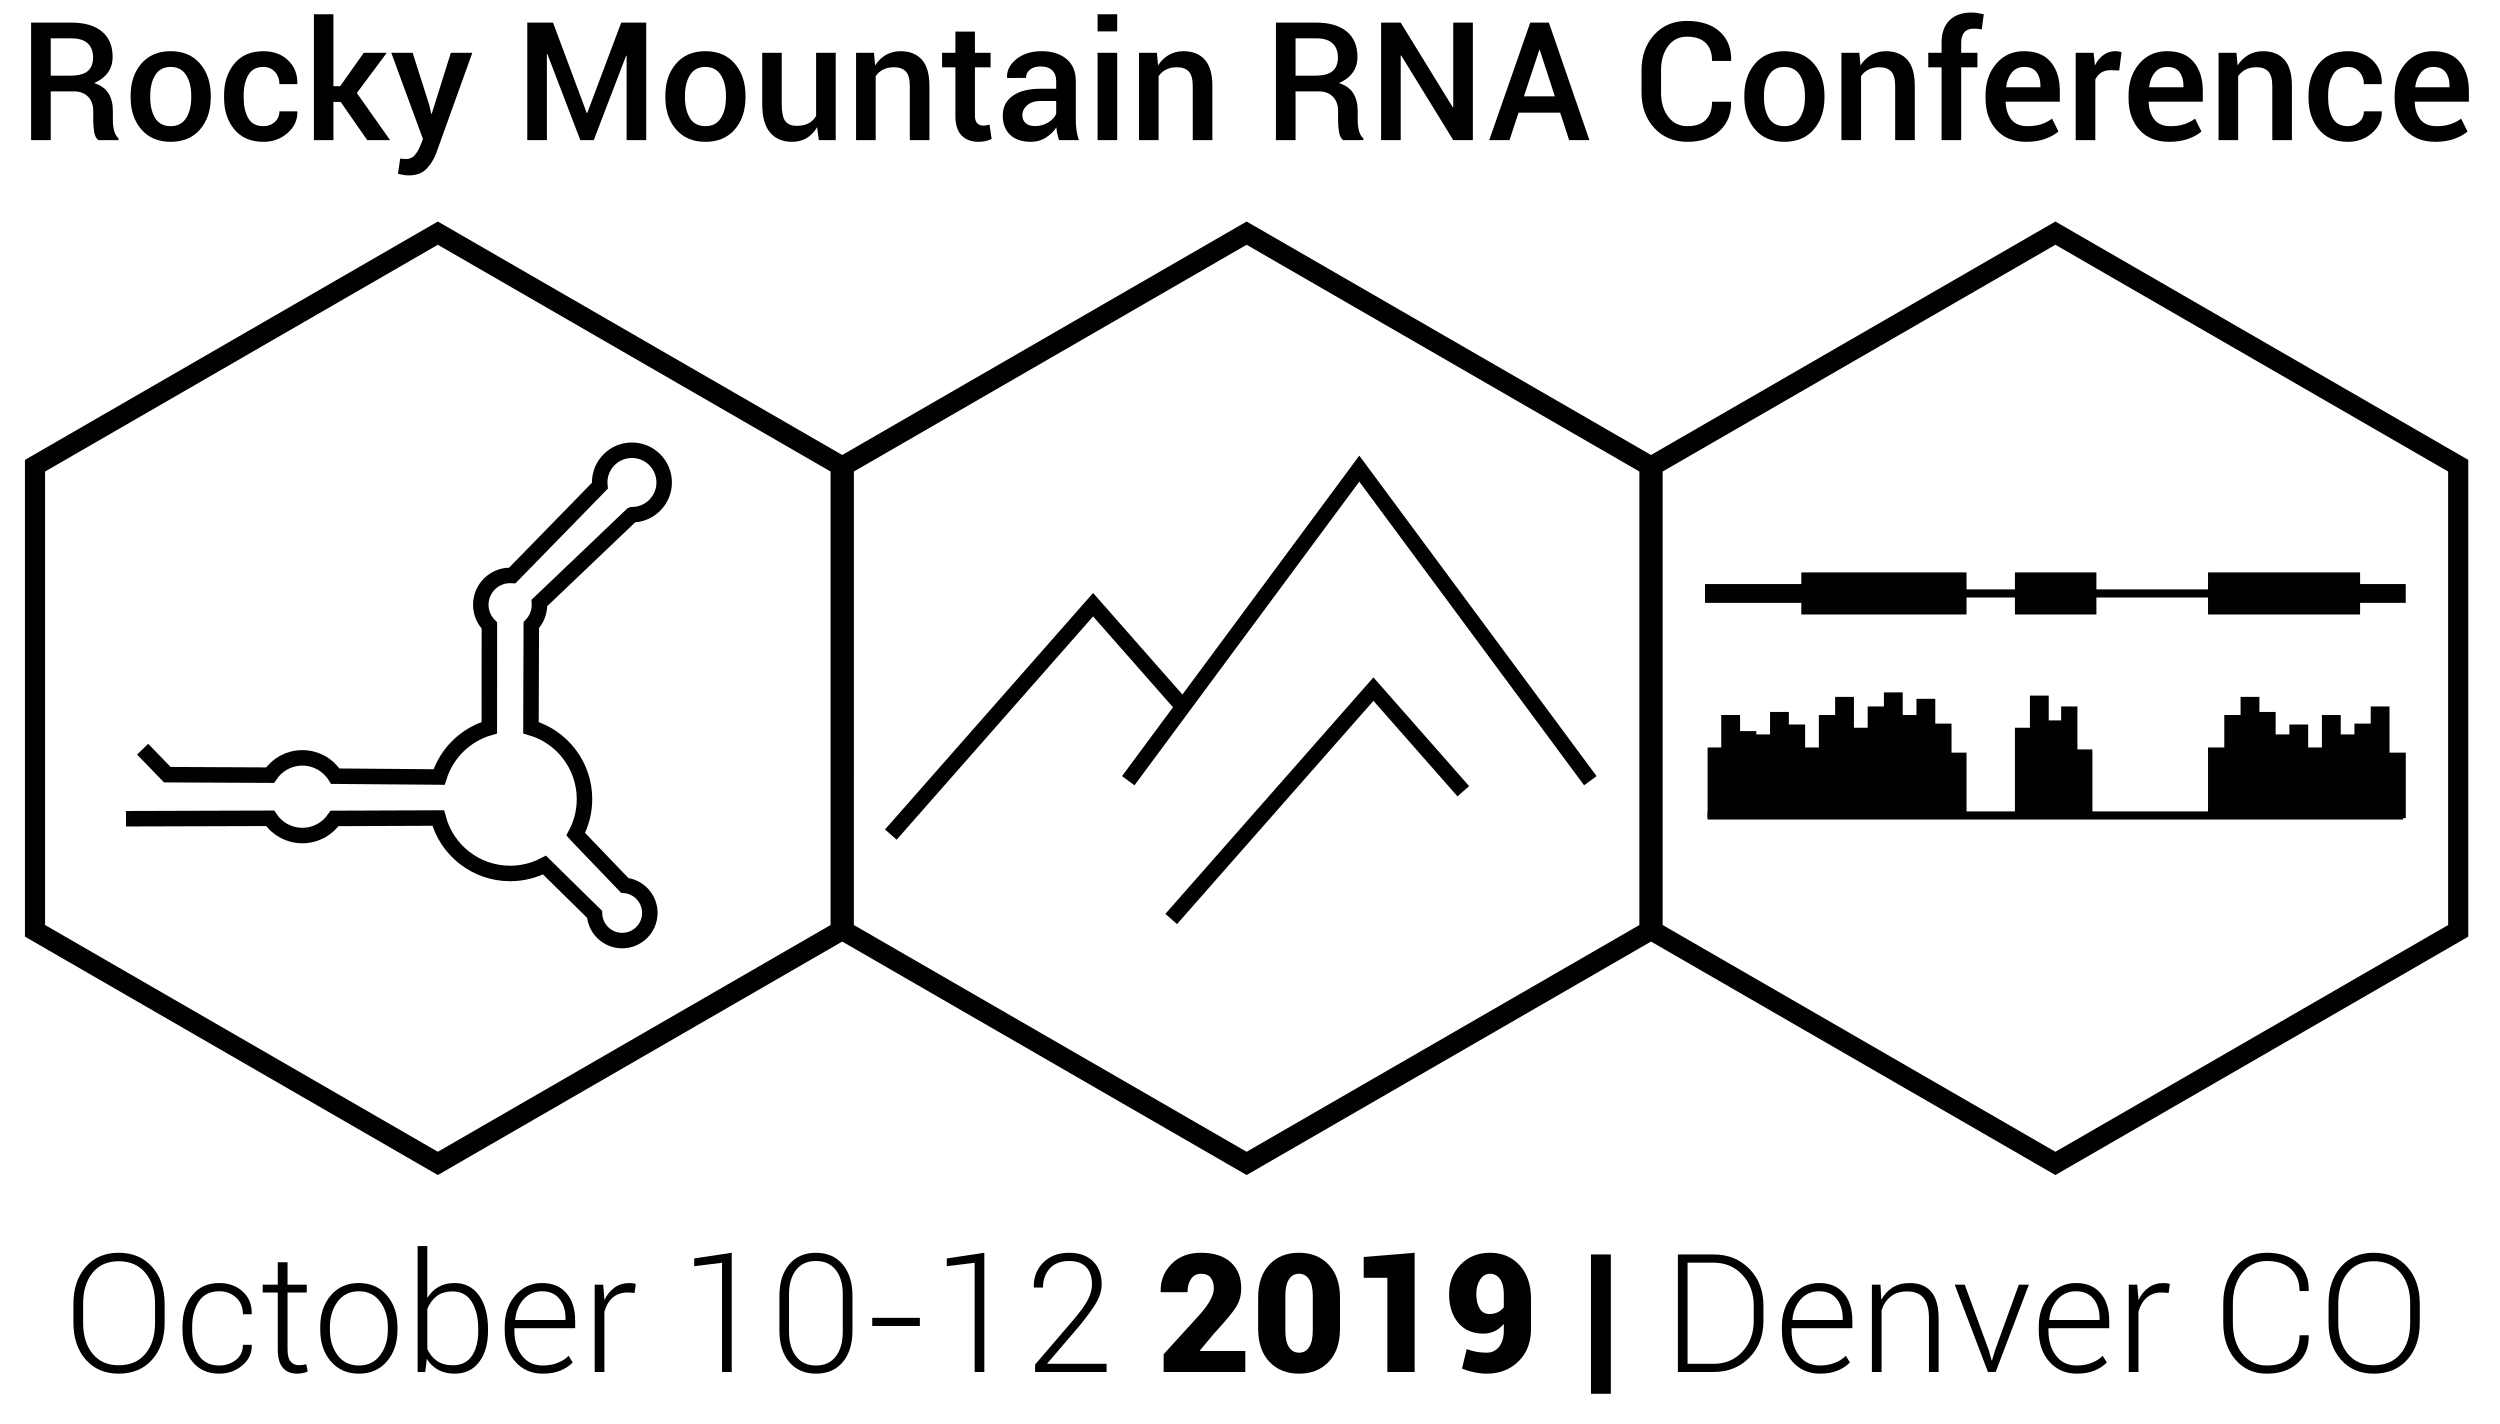 <?xml version="1.0" encoding="utf-8"?>
<!-- Generator: Adobe Illustrator 16.0.4, SVG Export Plug-In . SVG Version: 6.00 Build 0)  -->
<!DOCTYPE svg PUBLIC "-//W3C//DTD SVG 1.1//EN" "http://www.w3.org/Graphics/SVG/1.1/DTD/svg11.dtd">
<svg version="1.1" id="Layer_1" xmlns="http://www.w3.org/2000/svg" xmlns:xlink="http://www.w3.org/1999/xlink" x="0px" y="0px"
	 width="484.033px" height="275.63px" viewBox="0 0 484.033 275.63" enable-background="new 0 0 484.033 275.63"
	 xml:space="preserve">
<g>
	<path d="M9.821,17.693v9.438H6.024V4.381h7.828c2.531,0,4.489,0.573,5.875,1.719c1.385,1.146,2.078,2.781,2.078,4.906
		c0,1.177-0.305,2.19-0.914,3.039c-0.609,0.849-1.498,1.529-2.664,2.039c1.281,0.406,2.206,1.068,2.773,1.984
		c0.567,0.917,0.852,2.052,0.852,3.406v1.891c0,0.667,0.083,1.318,0.25,1.953c0.167,0.636,0.442,1.12,0.828,1.453v0.359h-3.906
		c-0.417-0.344-0.683-0.88-0.797-1.609c-0.115-0.729-0.172-1.458-0.172-2.188v-1.828c0-1.167-0.336-2.094-1.008-2.781
		s-1.586-1.031-2.742-1.031H9.821z M9.821,14.646h3.828c1.521,0,2.63-0.292,3.328-0.875c0.698-0.583,1.047-1.474,1.047-2.672
		c0-1.146-0.344-2.044-1.031-2.695c-0.688-0.651-1.734-0.977-3.141-0.977H9.821V14.646z"/>
	<path d="M25.29,18.521c0-2.521,0.69-4.586,2.07-6.195c1.38-1.609,3.268-2.414,5.664-2.414c2.427,0,4.331,0.805,5.711,2.414
		c1.38,1.609,2.07,3.675,2.07,6.195v0.328c0,2.542-0.69,4.612-2.07,6.211c-1.38,1.599-3.273,2.398-5.68,2.398
		c-2.417,0-4.315-0.802-5.695-2.406c-1.38-1.604-2.07-3.672-2.07-6.203V18.521z M29.087,18.85c0,1.656,0.323,3,0.969,4.031
		c0.646,1.031,1.646,1.547,3,1.547c1.323,0,2.315-0.518,2.977-1.555c0.661-1.036,0.992-2.377,0.992-4.023v-0.328
		c0-1.614-0.331-2.945-0.992-3.992c-0.662-1.047-1.664-1.57-3.008-1.57c-1.323,0-2.31,0.523-2.961,1.57
		c-0.651,1.047-0.977,2.378-0.977,3.992V18.85z"/>
	<path d="M51.009,24.428c0.864,0,1.596-0.271,2.195-0.812c0.599-0.542,0.898-1.229,0.898-2.062h3.438l0.031,0.094
		c0.042,1.583-0.586,2.948-1.883,4.094c-1.297,1.146-2.857,1.719-4.68,1.719c-2.438,0-4.318-0.805-5.641-2.414
		c-1.323-1.609-1.984-3.638-1.984-6.086v-0.547c0-2.438,0.661-4.463,1.984-6.078c1.323-1.614,3.198-2.422,5.625-2.422
		c1.969,0,3.567,0.591,4.797,1.773c1.229,1.183,1.823,2.685,1.781,4.508l-0.031,0.094h-3.438c0-0.927-0.287-1.713-0.859-2.359
		c-0.573-0.646-1.323-0.969-2.25-0.969c-1.354,0-2.328,0.523-2.922,1.57s-0.891,2.341-0.891,3.883v0.547
		c0,1.573,0.294,2.878,0.883,3.914C48.652,23.91,49.634,24.428,51.009,24.428z"/>
	<path d="M65.962,19.74h-1.406v7.391h-3.781V2.756h3.781v13.938h1.297l4.578-6.469h4.453l-5.797,7.781l6.438,9.125h-4.422
		L65.962,19.74z"/>
	<path d="M83.118,20.35l0.375,1.688h0.094l3.703-11.812h4.156l-7,19.469c-0.448,1.177-1.078,2.182-1.891,3.016
		c-0.812,0.833-1.964,1.25-3.453,1.25c-0.312,0-0.648-0.031-1.008-0.094s-0.706-0.136-1.039-0.219l0.422-2.938
		c0.135,0.01,0.328,0.026,0.578,0.047c0.25,0.021,0.438,0.031,0.562,0.031c0.688,0,1.237-0.234,1.648-0.703
		c0.411-0.469,0.747-1.011,1.008-1.625l0.625-1.531l-6.141-16.703h4.141L83.118,20.35z"/>
	<path d="M113.603,21.881h0.094l6.578-17.5h4.844v22.75h-3.797V10.787l-0.094-0.016l-6.266,16.359h-2.609l-6.375-16.672
		l-0.094,0.031v16.641h-3.797V4.381h4.984L113.603,21.881z"/>
	<path d="M128.821,18.521c0-2.521,0.69-4.586,2.07-6.195c1.38-1.609,3.268-2.414,5.664-2.414c2.427,0,4.331,0.805,5.711,2.414
		c1.38,1.609,2.07,3.675,2.07,6.195v0.328c0,2.542-0.69,4.612-2.07,6.211c-1.38,1.599-3.273,2.398-5.68,2.398
		c-2.417,0-4.315-0.802-5.695-2.406c-1.38-1.604-2.07-3.672-2.07-6.203V18.521z M132.618,18.85c0,1.656,0.323,3,0.969,4.031
		c0.646,1.031,1.646,1.547,3,1.547c1.323,0,2.315-0.518,2.977-1.555c0.661-1.036,0.992-2.377,0.992-4.023v-0.328
		c0-1.614-0.331-2.945-0.992-3.992c-0.662-1.047-1.664-1.57-3.008-1.57c-1.323,0-2.31,0.523-2.961,1.57
		c-0.651,1.047-0.977,2.378-0.977,3.992V18.85z"/>
	<path d="M158.196,24.631c-0.521,0.906-1.19,1.604-2.008,2.094c-0.818,0.489-1.763,0.734-2.836,0.734
		c-1.812,0-3.229-0.596-4.25-1.789c-1.021-1.192-1.531-3.044-1.531-5.555v-9.891h3.781v9.922c0,1.615,0.234,2.722,0.703,3.32
		c0.469,0.599,1.198,0.898,2.188,0.898c0.917,0,1.685-0.164,2.305-0.492c0.62-0.328,1.106-0.805,1.461-1.43V10.225h3.797v16.906
		h-3.266L158.196,24.631z"/>
	<path d="M169.212,10.225l0.219,2.438c0.552-0.864,1.247-1.539,2.086-2.023c0.838-0.484,1.784-0.727,2.836-0.727
		c1.76,0,3.133,0.542,4.117,1.625c0.984,1.083,1.477,2.776,1.477,5.078v10.516h-3.797V16.646c0-1.312-0.255-2.245-0.766-2.797
		c-0.511-0.552-1.281-0.828-2.312-0.828c-0.812,0-1.516,0.154-2.109,0.461c-0.594,0.308-1.068,0.732-1.422,1.273v12.375h-3.797
		V10.225H169.212z"/>
	<path d="M188.759,6.115v4.109h3.031v2.812h-3.031v9.344c0,0.698,0.151,1.195,0.453,1.492c0.302,0.297,0.703,0.445,1.203,0.445
		c0.208,0,0.411-0.018,0.609-0.055c0.198-0.036,0.385-0.086,0.562-0.148l0.406,2.781c-0.323,0.177-0.706,0.315-1.148,0.414
		c-0.443,0.099-0.904,0.148-1.383,0.148c-1.396,0-2.492-0.409-3.289-1.227c-0.797-0.817-1.195-2.102-1.195-3.852v-9.344h-2.578
		v-2.812h2.578V6.115H188.759z"/>
	<path d="M205.04,27.131c-0.135-0.427-0.248-0.844-0.336-1.25s-0.148-0.812-0.18-1.219c-0.51,0.792-1.193,1.456-2.047,1.992
		s-1.807,0.805-2.859,0.805c-1.76,0-3.111-0.453-4.055-1.359c-0.942-0.906-1.414-2.151-1.414-3.734c0-1.635,0.646-2.909,1.937-3.82
		c1.291-0.911,3.109-1.367,5.453-1.367h2.953v-1.484c0-0.885-0.258-1.578-0.773-2.078s-1.264-0.75-2.242-0.75
		c-0.865,0-1.553,0.206-2.062,0.617c-0.51,0.412-0.766,0.945-0.766,1.602l-3.656,0.016l-0.016-0.094
		c-0.072-1.333,0.523-2.516,1.789-3.547s2.914-1.547,4.945-1.547c1.969,0,3.557,0.5,4.766,1.5s1.812,2.438,1.812,4.312v7.516
		c0,0.698,0.047,1.367,0.141,2.008s0.244,1.269,0.453,1.883H205.04z M200.399,24.412c0.947,0,1.805-0.239,2.57-0.719
		c0.766-0.479,1.273-1.026,1.523-1.641v-2.5h-3.016c-1.104,0-1.969,0.273-2.594,0.82s-0.938,1.19-0.938,1.93
		c0,0.646,0.211,1.159,0.633,1.539C199,24.222,199.608,24.412,200.399,24.412z"/>
	<path d="M216.305,6.084h-3.797V2.756h3.797V6.084z M216.305,27.131h-3.797V10.225h3.797V27.131z"/>
	<path d="M223.993,10.225l0.219,2.438c0.552-0.864,1.247-1.539,2.086-2.023c0.838-0.484,1.783-0.727,2.836-0.727
		c1.76,0,3.133,0.542,4.117,1.625c0.984,1.083,1.477,2.776,1.477,5.078v10.516h-3.797V16.646c0-1.312-0.256-2.245-0.766-2.797
		c-0.511-0.552-1.281-0.828-2.312-0.828c-0.812,0-1.516,0.154-2.109,0.461c-0.594,0.308-1.068,0.732-1.422,1.273v12.375h-3.797
		V10.225H223.993z"/>
	<path d="M250.837,17.693v9.438h-3.797V4.381h7.828c2.531,0,4.488,0.573,5.875,1.719c1.385,1.146,2.078,2.781,2.078,4.906
		c0,1.177-0.305,2.19-0.914,3.039c-0.609,0.849-1.498,1.529-2.664,2.039c1.281,0.406,2.205,1.068,2.773,1.984
		c0.566,0.917,0.852,2.052,0.852,3.406v1.891c0,0.667,0.082,1.318,0.25,1.953c0.166,0.636,0.441,1.12,0.828,1.453v0.359h-3.906
		c-0.418-0.344-0.684-0.88-0.797-1.609c-0.115-0.729-0.172-1.458-0.172-2.188v-1.828c0-1.167-0.336-2.094-1.008-2.781
		s-1.586-1.031-2.742-1.031H250.837z M250.837,14.646h3.828c1.52,0,2.629-0.292,3.328-0.875c0.697-0.583,1.047-1.474,1.047-2.672
		c0-1.146-0.344-2.044-1.031-2.695c-0.688-0.651-1.734-0.977-3.141-0.977h-4.031V14.646z"/>
	<path d="M285.165,27.131h-3.797L271.29,10.74l-0.094,0.031v16.359h-3.797V4.381h3.797l10.078,16.391l0.094-0.031V4.381h3.797
		V27.131z"/>
	<path d="M302.071,21.818h-8.062l-1.75,5.312h-3.922l7.938-22.75h3.609l7.844,22.75h-3.922L302.071,21.818z M295.056,18.646h5.984
		l-2.922-8.969h-0.094L295.056,18.646z"/>
	<path d="M335.134,19.693l0.031,0.094c0.041,2.292-0.703,4.144-2.234,5.555c-1.531,1.412-3.6,2.117-6.203,2.117
		c-2.646,0-4.793-0.893-6.438-2.68c-1.646-1.786-2.469-4.07-2.469-6.852V13.6c0-2.771,0.812-5.055,2.438-6.852
		s3.744-2.695,6.359-2.695c2.676,0,4.783,0.683,6.32,2.047c1.535,1.365,2.283,3.234,2.242,5.609l-0.031,0.094h-3.672
		c0-1.521-0.412-2.685-1.234-3.492c-0.824-0.807-2.031-1.211-3.625-1.211c-1.543,0-2.764,0.612-3.664,1.836
		c-0.902,1.224-1.352,2.769-1.352,4.633v4.359c0,1.886,0.457,3.44,1.375,4.664c0.916,1.224,2.166,1.836,3.75,1.836
		c1.551,0,2.73-0.406,3.539-1.219c0.807-0.812,1.211-1.984,1.211-3.516H335.134z"/>
	<path d="M337.728,18.521c0-2.521,0.689-4.586,2.07-6.195c1.379-1.609,3.268-2.414,5.664-2.414c2.426,0,4.33,0.805,5.711,2.414
		c1.379,1.609,2.07,3.675,2.07,6.195v0.328c0,2.542-0.691,4.612-2.07,6.211c-1.381,1.599-3.273,2.398-5.68,2.398
		c-2.418,0-4.316-0.802-5.695-2.406c-1.381-1.604-2.07-3.672-2.07-6.203V18.521z M341.524,18.85c0,1.656,0.322,3,0.969,4.031
		c0.645,1.031,1.645,1.547,3,1.547c1.322,0,2.314-0.518,2.977-1.555c0.66-1.036,0.992-2.377,0.992-4.023v-0.328
		c0-1.614-0.332-2.945-0.992-3.992c-0.662-1.047-1.664-1.57-3.008-1.57c-1.324,0-2.311,0.523-2.961,1.57
		c-0.652,1.047-0.977,2.378-0.977,3.992V18.85z"/>
	<path d="M359.993,10.225l0.219,2.438c0.551-0.864,1.246-1.539,2.086-2.023c0.838-0.484,1.783-0.727,2.836-0.727
		c1.76,0,3.133,0.542,4.117,1.625c0.984,1.083,1.477,2.776,1.477,5.078v10.516h-3.797V16.646c0-1.312-0.256-2.245-0.766-2.797
		c-0.512-0.552-1.281-0.828-2.312-0.828c-0.812,0-1.516,0.154-2.109,0.461c-0.594,0.308-1.068,0.732-1.422,1.273v12.375h-3.797
		V10.225H359.993z"/>
	<path d="M375.915,27.131V13.037h-2.578v-2.812h2.578V8.256c0-1.864,0.508-3.302,1.523-4.312c1.016-1.01,2.439-1.516,4.273-1.516
		c0.363,0,0.734,0.029,1.109,0.086c0.375,0.058,0.797,0.138,1.266,0.242l-0.391,2.938c-0.209-0.042-0.441-0.078-0.695-0.109
		c-0.256-0.031-0.529-0.047-0.82-0.047c-0.824,0-1.441,0.234-1.852,0.703c-0.412,0.469-0.617,1.141-0.617,2.016v1.969h3.141v2.812
		h-3.141v14.094H375.915z"/>
	<path d="M392.306,27.459c-2.469,0-4.398-0.778-5.789-2.336c-1.391-1.557-2.086-3.575-2.086-6.055v-0.625
		c0-2.479,0.695-4.523,2.086-6.133s3.184-2.409,5.383-2.398c2.27,0,3.988,0.701,5.156,2.102c1.166,1.401,1.75,3.273,1.75,5.617
		v2.047h-10.453l-0.031,0.078c0.041,1.386,0.406,2.511,1.094,3.375c0.688,0.865,1.723,1.297,3.109,1.297
		c1.031,0,1.924-0.125,2.68-0.375c0.754-0.25,1.455-0.609,2.102-1.078l1.234,2.484c-0.646,0.562-1.5,1.037-2.562,1.422
		S393.69,27.459,392.306,27.459z M391.899,12.959c-0.99,0-1.781,0.357-2.375,1.07c-0.594,0.714-0.965,1.644-1.109,2.789l0.031,0.078
		h6.609V16.6c0-1.083-0.254-1.961-0.758-2.633C393.792,13.295,392.993,12.959,391.899,12.959z"/>
	<path d="M410.306,13.646l-1.625-0.062c-0.74,0-1.357,0.156-1.852,0.469c-0.496,0.312-0.879,0.755-1.148,1.328v11.75h-3.797V10.225
		h3.469l0.25,2.453c0.426-0.864,0.977-1.542,1.648-2.031c0.672-0.489,1.445-0.734,2.32-0.734c0.229,0,0.441,0.019,0.641,0.055
		c0.197,0.037,0.379,0.081,0.547,0.133L410.306,13.646z"/>
	<path d="M419.993,27.459c-2.469,0-4.398-0.778-5.789-2.336c-1.391-1.557-2.086-3.575-2.086-6.055v-0.625
		c0-2.479,0.695-4.523,2.086-6.133s3.184-2.409,5.383-2.398c2.27,0,3.988,0.701,5.156,2.102c1.166,1.401,1.75,3.273,1.75,5.617
		v2.047H416.04l-0.031,0.078c0.041,1.386,0.406,2.511,1.094,3.375c0.688,0.865,1.723,1.297,3.109,1.297
		c1.031,0,1.924-0.125,2.68-0.375c0.754-0.25,1.455-0.609,2.102-1.078l1.234,2.484c-0.646,0.562-1.5,1.037-2.562,1.422
		S421.378,27.459,419.993,27.459z M419.587,12.959c-0.99,0-1.781,0.357-2.375,1.07c-0.594,0.714-0.965,1.644-1.109,2.789
		l0.031,0.078h6.609V16.6c0-1.083-0.254-1.961-0.758-2.633C421.479,13.295,420.681,12.959,419.587,12.959z"/>
	<path d="M433.009,10.225l0.219,2.438c0.551-0.864,1.246-1.539,2.086-2.023c0.838-0.484,1.783-0.727,2.836-0.727
		c1.76,0,3.133,0.542,4.117,1.625c0.984,1.083,1.477,2.776,1.477,5.078v10.516h-3.797V16.646c0-1.312-0.256-2.245-0.766-2.797
		c-0.512-0.552-1.281-0.828-2.312-0.828c-0.812,0-1.516,0.154-2.109,0.461c-0.594,0.308-1.068,0.732-1.422,1.273v12.375h-3.797
		V10.225H433.009z"/>
	<path d="M454.587,24.428c0.863,0,1.596-0.271,2.195-0.812c0.598-0.542,0.898-1.229,0.898-2.062h3.438l0.031,0.094
		c0.041,1.583-0.586,2.948-1.883,4.094c-1.297,1.146-2.857,1.719-4.68,1.719c-2.438,0-4.318-0.805-5.641-2.414
		c-1.324-1.609-1.984-3.638-1.984-6.086v-0.547c0-2.438,0.66-4.463,1.984-6.078c1.322-1.614,3.197-2.422,5.625-2.422
		c1.969,0,3.566,0.591,4.797,1.773c1.229,1.183,1.822,2.685,1.781,4.508l-0.031,0.094h-3.438c0-0.927-0.287-1.713-0.859-2.359
		c-0.574-0.646-1.324-0.969-2.25-0.969c-1.355,0-2.328,0.523-2.922,1.57s-0.891,2.341-0.891,3.883v0.547
		c0,1.573,0.293,2.878,0.883,3.914C452.229,23.91,453.212,24.428,454.587,24.428z"/>
	<path d="M471.509,27.459c-2.469,0-4.398-0.778-5.789-2.336c-1.391-1.557-2.086-3.575-2.086-6.055v-0.625
		c0-2.479,0.695-4.523,2.086-6.133s3.184-2.409,5.383-2.398c2.27,0,3.988,0.701,5.156,2.102c1.166,1.401,1.75,3.273,1.75,5.617
		v2.047h-10.453l-0.031,0.078c0.041,1.386,0.406,2.511,1.094,3.375c0.688,0.865,1.723,1.297,3.109,1.297
		c1.031,0,1.924-0.125,2.68-0.375c0.754-0.25,1.455-0.609,2.102-1.078l1.234,2.484c-0.646,0.562-1.5,1.037-2.562,1.422
		S472.894,27.459,471.509,27.459z M471.103,12.959c-0.99,0-1.781,0.357-2.375,1.07c-0.594,0.714-0.965,1.644-1.109,2.789
		l0.031,0.078h6.609V16.6c0-1.083-0.254-1.961-0.758-2.633C472.995,13.295,472.196,12.959,471.103,12.959z"/>
</g>
<g>
	<path d="M31.876,256.115c0,2.938-0.805,5.312-2.414,7.125s-3.769,2.719-6.477,2.719c-2.667,0-4.794-0.906-6.383-2.719
		c-1.589-1.812-2.383-4.188-2.383-7.125v-3.703c0-2.927,0.792-5.302,2.375-7.125c1.583-1.823,3.708-2.734,6.375-2.734
		c2.708,0,4.87,0.911,6.484,2.734c1.614,1.823,2.422,4.198,2.422,7.125V256.115z M30.017,252.381c0-2.458-0.623-4.438-1.867-5.938
		c-1.245-1.5-2.972-2.25-5.18-2.25c-2.167,0-3.854,0.75-5.062,2.25c-1.208,1.5-1.812,3.479-1.812,5.938v3.734
		c0,2.479,0.606,4.469,1.82,5.969c1.213,1.5,2.903,2.25,5.07,2.25c2.219,0,3.945-0.747,5.18-2.242s1.852-3.487,1.852-5.977V252.381z
		"/>
	<path d="M42.47,264.381c1.198,0,2.258-0.354,3.18-1.062s1.383-1.692,1.383-2.953h1.672l0.031,0.094
		c0.042,1.562-0.573,2.87-1.844,3.922c-1.271,1.052-2.745,1.578-4.422,1.578c-2.25,0-4.003-0.792-5.258-2.375
		c-1.255-1.583-1.883-3.609-1.883-6.078v-0.656c0-2.458,0.625-4.479,1.875-6.062s3-2.375,5.25-2.375
		c1.812,0,3.323,0.547,4.531,1.641c1.208,1.094,1.792,2.531,1.75,4.312l-0.031,0.094h-1.672c0-1.354-0.443-2.435-1.328-3.242
		c-0.886-0.808-1.969-1.211-3.25-1.211c-1.771,0-3.089,0.651-3.953,1.953c-0.865,1.302-1.297,2.933-1.297,4.891v0.656
		c0,1.989,0.432,3.633,1.297,4.93C39.365,263.732,40.688,264.381,42.47,264.381z"/>
	<path d="M55.673,244.396v4.328h3.719v1.531h-3.719v11.016c0,1.104,0.2,1.888,0.602,2.352c0.401,0.464,0.935,0.695,1.602,0.695
		c0.229,0,0.45-0.013,0.664-0.039c0.213-0.026,0.466-0.07,0.758-0.133l0.281,1.391c-0.25,0.125-0.56,0.227-0.93,0.305
		c-0.37,0.078-0.737,0.117-1.102,0.117c-1.188,0-2.112-0.375-2.773-1.125c-0.662-0.75-0.992-1.938-0.992-3.562v-11.016H50.86v-1.531
		h2.922v-4.328H55.673z"/>
	<path d="M62.001,256.928c0-2.489,0.682-4.531,2.047-6.125c1.364-1.594,3.172-2.391,5.422-2.391c2.26,0,4.073,0.797,5.438,2.391
		c1.364,1.594,2.047,3.636,2.047,6.125v0.516c0,2.5-0.68,4.544-2.039,6.133s-3.164,2.383-5.414,2.383
		c-2.271,0-4.089-0.794-5.453-2.383c-1.365-1.589-2.047-3.633-2.047-6.133V256.928z M63.876,257.443
		c0,1.958,0.495,3.604,1.484,4.938c0.989,1.333,2.37,2,4.141,2c1.739,0,3.106-0.667,4.102-2c0.995-1.333,1.492-2.979,1.492-4.938
		v-0.516c0-1.927-0.5-3.562-1.5-4.906s-2.375-2.016-4.125-2.016s-3.12,0.672-4.109,2.016c-0.99,1.344-1.484,2.979-1.484,4.906
		V257.443z"/>
	<path d="M94.485,257.646c0,2.531-0.573,4.55-1.719,6.055c-1.146,1.505-2.724,2.258-4.734,2.258c-1.229,0-2.294-0.247-3.195-0.742
		c-0.901-0.495-1.633-1.2-2.195-2.117l-0.312,2.531H80.86v-24.375h1.875v10.062c0.562-0.927,1.281-1.644,2.156-2.148
		s1.911-0.758,3.109-0.758c2.031,0,3.62,0.81,4.766,2.43c1.146,1.62,1.719,3.778,1.719,6.477V257.646z M92.595,257.318
		c0-2.156-0.417-3.909-1.25-5.258c-0.833-1.349-2.068-2.023-3.703-2.023c-1.292,0-2.333,0.315-3.125,0.945
		c-0.792,0.63-1.386,1.445-1.781,2.445v7.734c0.417,0.979,1.034,1.753,1.852,2.32c0.817,0.567,1.846,0.852,3.086,0.852
		c1.635,0,2.864-0.604,3.688-1.812c0.823-1.208,1.234-2.833,1.234-4.875V257.318z"/>
	<path d="M105.095,265.959c-2.188,0-3.964-0.773-5.328-2.32c-1.365-1.547-2.047-3.534-2.047-5.961v-0.859
		c0-2.438,0.69-4.448,2.07-6.031c1.38-1.583,3.091-2.375,5.133-2.375c2.052,0,3.638,0.659,4.758,1.977
		c1.12,1.317,1.68,3.091,1.68,5.32v1.453H99.595v0.516c0,1.927,0.487,3.526,1.461,4.797c0.974,1.271,2.32,1.906,4.039,1.906
		c1.031,0,1.979-0.169,2.844-0.508c0.864-0.339,1.583-0.794,2.156-1.367l0.797,1.281c-0.594,0.625-1.373,1.144-2.336,1.555
		C107.592,265.753,106.438,265.959,105.095,265.959z M104.923,250.006c-1.438,0-2.62,0.516-3.547,1.547
		c-0.927,1.031-1.469,2.339-1.625,3.922l0.047,0.094h9.688v-0.391c0-1.5-0.394-2.737-1.18-3.711
		C107.519,250.493,106.392,250.006,104.923,250.006z"/>
	<path d="M122.86,250.334l-1.328-0.094c-1.177,0-2.144,0.331-2.898,0.992c-0.755,0.661-1.294,1.57-1.617,2.727v11.672h-1.875
		v-16.906h1.641l0.234,2.812v0.188c0.489-1.042,1.146-1.854,1.969-2.438c0.823-0.583,1.802-0.875,2.938-0.875
		c0.229,0,0.448,0.019,0.656,0.055c0.208,0.036,0.38,0.075,0.516,0.117L122.86,250.334z"/>
	<path d="M141.673,265.631h-1.875V244.49l-5.391,0.656v-1.5l7.266-1.094V265.631z"/>
	<path d="M165.048,257.6c0,2.594-0.628,4.636-1.883,6.125c-1.255,1.489-2.977,2.234-5.164,2.234s-3.917-0.747-5.188-2.242
		c-1.271-1.495-1.906-3.534-1.906-6.117v-6.688c0-2.573,0.63-4.609,1.891-6.109c1.26-1.5,2.984-2.25,5.172-2.25
		s3.914,0.75,5.18,2.25s1.898,3.536,1.898,6.109V257.6z M163.173,250.615c0-1.989-0.451-3.565-1.352-4.727
		c-0.901-1.161-2.185-1.742-3.852-1.742c-1.667,0-2.951,0.583-3.852,1.75c-0.901,1.167-1.352,2.739-1.352,4.719v7.266
		c0,1.969,0.456,3.544,1.367,4.727c0.911,1.183,2.2,1.773,3.867,1.773c1.656,0,2.932-0.589,3.828-1.766
		c0.896-1.177,1.344-2.755,1.344-4.734V250.615z"/>
	<path d="M178.095,256.725h-9.219v-1.578h9.219V256.725z"/>
	<path d="M190.579,265.631h-1.875V244.49l-5.391,0.656v-1.5l7.266-1.094V265.631z"/>
	<path d="M214.25,265.631h-13.843v-1.438l7.484-8.734c1.334-1.573,2.256-2.862,2.766-3.867s0.766-1.997,0.766-2.977
		c0-1.386-0.373-2.477-1.117-3.273s-1.846-1.195-3.305-1.195c-1.625,0-2.875,0.481-3.75,1.445c-0.875,0.964-1.312,2.195-1.312,3.695
		h-1.75l-0.031-0.094c-0.052-1.854,0.547-3.425,1.797-4.711s2.931-1.93,5.046-1.93c1.947,0,3.484,0.547,4.609,1.641
		s1.688,2.573,1.688,4.438c0,1.229-0.369,2.458-1.109,3.688s-1.828,2.719-3.266,4.469l-6.156,7.188l0.031,0.078h11.453V265.631z"/>
	<path d="M241.11,265.631h-15.812v-3.438l7-7.688c0.938-1.062,1.625-2.011,2.062-2.844s0.656-1.558,0.656-2.172
		c0-0.886-0.198-1.586-0.594-2.102c-0.396-0.516-1.031-0.773-1.906-0.773c-0.823,0-1.461,0.336-1.914,1.008s-0.68,1.528-0.68,2.57
		h-5.172l-0.031-0.094c-0.053-2.104,0.641-3.888,2.078-5.352s3.344-2.195,5.719-2.195c2.489,0,4.411,0.612,5.766,1.836
		c1.354,1.224,2.031,2.909,2.031,5.055c0,1.438-0.375,2.711-1.125,3.82s-2.125,2.747-4.125,4.914l-2.766,3.312l0.031,0.078h8.781
		V265.631z"/>
	<path d="M259.438,257.271c0,2.719-0.725,4.847-2.172,6.383c-1.449,1.536-3.359,2.305-5.734,2.305c-2.396,0-4.318-0.769-5.766-2.305
		c-1.449-1.536-2.172-3.664-2.172-6.383v-6.031c0-2.719,0.719-4.847,2.157-6.383s3.354-2.305,5.75-2.305
		c2.375,0,4.291,0.771,5.75,2.312c1.457,1.542,2.188,3.667,2.188,6.375V257.271z M254.173,250.881c0-1.386-0.238-2.442-0.711-3.172
		c-0.475-0.729-1.129-1.094-1.961-1.094c-0.844,0-1.496,0.364-1.953,1.094c-0.459,0.729-0.688,1.786-0.688,3.172v6.719
		c0,1.417,0.23,2.487,0.695,3.211c0.463,0.724,1.121,1.086,1.977,1.086c0.832,0,1.48-0.362,1.945-1.086
		c0.463-0.724,0.695-1.794,0.695-3.211V250.881z"/>
	<path d="M273.892,265.631h-5.281v-18.234h-4.578v-4.031l9.859-0.812V265.631z"/>
	<path d="M287.876,261.896c0.957,0,1.744-0.378,2.359-1.133c0.613-0.755,0.922-1.8,0.922-3.133v-1.312
		c-0.512,0.625-1.105,1.097-1.781,1.414c-0.678,0.317-1.402,0.477-2.172,0.477c-2.062,0-3.686-0.695-4.867-2.086
		c-1.184-1.391-1.773-3.258-1.773-5.602c0-2.25,0.738-4.141,2.219-5.672c1.479-1.531,3.391-2.297,5.734-2.297
		c2.301,0,4.195,0.8,5.68,2.398s2.227,3.8,2.227,6.602v5.719c0,2.625-0.811,4.729-2.43,6.312c-1.621,1.583-3.66,2.375-6.117,2.375
		c-0.771,0-1.576-0.086-2.414-0.258c-0.84-0.172-1.639-0.414-2.398-0.727l0.906-3.766c0.666,0.239,1.297,0.414,1.891,0.523
		S287.126,261.896,287.876,261.896z M288.36,254.412c0.604,0,1.143-0.114,1.617-0.344c0.473-0.229,0.867-0.542,1.18-0.938v-2.547
		c0-1.292-0.248-2.276-0.742-2.953c-0.496-0.677-1.133-1.016-1.914-1.016c-0.824,0-1.475,0.391-1.953,1.172
		c-0.48,0.781-0.719,1.692-0.719,2.734c0,1.167,0.215,2.106,0.648,2.82C286.909,254.056,287.536,254.412,288.36,254.412z"/>
	<path d="M311.876,269.85h-3.844v-26.969h3.844V269.85z"/>
	<path d="M324.86,265.631v-22.75h6.938c2.781,0,5.08,0.927,6.898,2.781c1.816,1.854,2.727,4.234,2.727,7.141v2.922
		c0,2.906-0.91,5.284-2.727,7.133c-1.818,1.849-4.117,2.773-6.898,2.773H324.86z M326.735,244.475v19.578h5.062
		c2.25,0,4.104-0.786,5.562-2.359c1.457-1.573,2.188-3.562,2.188-5.969v-2.969c0-2.375-0.732-4.349-2.195-5.922
		c-1.465-1.573-3.316-2.359-5.555-2.359H326.735z"/>
	<path d="M352.376,265.959c-2.188,0-3.965-0.773-5.328-2.32c-1.365-1.547-2.047-3.534-2.047-5.961v-0.859
		c0-2.438,0.689-4.448,2.07-6.031c1.379-1.583,3.09-2.375,5.133-2.375c2.051,0,3.637,0.659,4.758,1.977
		c1.119,1.317,1.68,3.091,1.68,5.32v1.453h-11.766v0.516c0,1.927,0.486,3.526,1.461,4.797c0.973,1.271,2.32,1.906,4.039,1.906
		c1.031,0,1.979-0.169,2.844-0.508c0.863-0.339,1.582-0.794,2.156-1.367l0.797,1.281c-0.594,0.625-1.373,1.144-2.336,1.555
		C354.872,265.753,353.72,265.959,352.376,265.959z M352.204,250.006c-1.438,0-2.621,0.516-3.547,1.547
		c-0.928,1.031-1.469,2.339-1.625,3.922l0.047,0.094h9.688v-0.391c0-1.5-0.395-2.737-1.18-3.711
		C354.8,250.493,353.673,250.006,352.204,250.006z"/>
	<path d="M364.079,248.725l0.172,2.938c0.551-1.031,1.285-1.831,2.203-2.398c0.916-0.567,2.004-0.852,3.266-0.852
		c1.832,0,3.229,0.56,4.188,1.68c0.957,1.12,1.438,2.867,1.438,5.242v10.297h-1.875V255.35c0-1.938-0.363-3.308-1.086-4.109
		c-0.725-0.802-1.754-1.203-3.086-1.203c-1.334,0-2.41,0.328-3.227,0.984c-0.818,0.656-1.41,1.536-1.773,2.641v11.969h-1.875
		v-16.906H364.079z"/>
	<path d="M385.048,261.396l0.547,1.984h0.094l0.594-1.984l4.594-12.672h1.938l-6.422,16.906h-1.5l-6.438-16.906h1.938
		L385.048,261.396z"/>
	<path d="M402.11,265.959c-2.188,0-3.965-0.773-5.328-2.32c-1.365-1.547-2.047-3.534-2.047-5.961v-0.859
		c0-2.438,0.689-4.448,2.07-6.031c1.379-1.583,3.09-2.375,5.133-2.375c2.051,0,3.637,0.659,4.758,1.977
		c1.119,1.317,1.68,3.091,1.68,5.32v1.453H396.61v0.516c0,1.927,0.486,3.526,1.461,4.797c0.973,1.271,2.32,1.906,4.039,1.906
		c1.031,0,1.979-0.169,2.844-0.508c0.863-0.339,1.582-0.794,2.156-1.367l0.797,1.281c-0.594,0.625-1.373,1.144-2.336,1.555
		C404.606,265.753,403.454,265.959,402.11,265.959z M401.938,250.006c-1.438,0-2.621,0.516-3.547,1.547
		c-0.928,1.031-1.469,2.339-1.625,3.922l0.047,0.094h9.688v-0.391c0-1.5-0.395-2.737-1.18-3.711
		C404.534,250.493,403.407,250.006,401.938,250.006z"/>
	<path d="M419.876,250.334l-1.328-0.094c-1.178,0-2.145,0.331-2.898,0.992c-0.756,0.661-1.295,1.57-1.617,2.727v11.672h-1.875
		v-16.906h1.641l0.234,2.812v0.188c0.488-1.042,1.145-1.854,1.969-2.438c0.822-0.583,1.801-0.875,2.938-0.875
		c0.229,0,0.447,0.019,0.656,0.055c0.207,0.036,0.379,0.075,0.516,0.117L419.876,250.334z"/>
	<path d="M446.97,258.521l0.031,0.094c0.041,2.229-0.688,4.011-2.188,5.344s-3.469,2-5.906,2c-2.531,0-4.574-0.914-6.125-2.742
		c-1.553-1.828-2.328-4.195-2.328-7.102v-3.703c0-2.896,0.775-5.263,2.328-7.102c1.551-1.839,3.594-2.758,6.125-2.758
		c2.469,0,4.445,0.651,5.93,1.953s2.205,3.094,2.164,5.375l-0.031,0.094h-1.75c0-1.833-0.561-3.263-1.68-4.289
		c-1.121-1.026-2.664-1.539-4.633-1.539c-1.99,0-3.586,0.771-4.789,2.312s-1.805,3.516-1.805,5.922v3.734
		c0,2.438,0.602,4.425,1.805,5.961s2.799,2.305,4.789,2.305c1.969,0,3.512-0.5,4.633-1.5c1.119-1,1.68-2.453,1.68-4.359H446.97z"/>
	<path d="M468.501,256.115c0,2.938-0.805,5.312-2.414,7.125s-3.77,2.719-6.477,2.719c-2.668,0-4.795-0.906-6.383-2.719
		c-1.59-1.812-2.383-4.188-2.383-7.125v-3.703c0-2.927,0.791-5.302,2.375-7.125c1.582-1.823,3.707-2.734,6.375-2.734
		c2.707,0,4.869,0.911,6.484,2.734c1.613,1.823,2.422,4.198,2.422,7.125V256.115z M466.642,252.381c0-2.458-0.623-4.438-1.867-5.938
		c-1.246-1.5-2.973-2.25-5.18-2.25c-2.168,0-3.855,0.75-5.062,2.25c-1.209,1.5-1.812,3.479-1.812,5.938v3.734
		c0,2.479,0.605,4.469,1.82,5.969c1.213,1.5,2.902,2.25,5.07,2.25c2.219,0,3.945-0.747,5.18-2.242s1.852-3.487,1.852-5.977V252.381z
		"/>
</g>
<g>
	<polygon fill="none" stroke="#010101" stroke-width="3.9" stroke-miterlimit="10" points="319.961,90.166 397.951,45.14 
		475.941,90.166 475.941,180.222 397.951,225.25 319.961,180.222 	"/>
	<polygon fill="none" stroke="#010101" stroke-width="3.9" stroke-miterlimit="10" points="6.779,90.166 84.77,45.14 
		162.758,90.166 162.758,180.222 84.77,225.25 6.779,180.222 	"/>
	<path fill="none" stroke="#010101" stroke-width="3" stroke-miterlimit="10" d="M27.618,145.052l4.775,4.936l19.892,0.094
		c1.345-2.021,3.644-3.346,6.254-3.346c2.691,0,5.057,1.418,6.385,3.545l20.094,0.16c1.426-4.594,5.092-8.198,9.719-9.545
		l0.016-19.787c-1.024-1.027-1.664-2.449-1.664-4.021c0-3.137,2.543-5.68,5.678-5.68l0.413,0.02l16.956-17.375
		c-0.021-0.209-0.03-0.422-0.03-0.637c0-3.449,2.795-6.242,6.243-6.242c3.448,0,6.242,2.793,6.242,6.242
		c0,3.445-2.794,6.242-6.242,6.242c-0.062,0,0,0,0,0l-17.909,17.078c0.008,0.115,0.01,0.234,0.01,0.352
		c0,1.527-0.604,2.914-1.582,3.938l-0.069,19.869c5.989,1.739,10.367,7.271,10.367,13.826c0,2.457-0.614,4.771-1.701,6.796
		l0.229,0.258l9.254,9.646c2.729,0.246,4.867,2.541,4.867,5.336c0,2.957-2.398,5.355-5.355,5.355c-2.874,0-5.213-2.262-5.352-5.098
		l-9.686-9.525c-1.989,1.039-4.253,1.627-6.655,1.627c-6.684,0-12.306-4.562-13.925-10.735l-20.063,0.08
		c-1.352,2-3.64,3.312-6.235,3.312c-2.61,0-4.905-1.321-6.254-3.339l-27.896,0.086"/>
	<polygon fill="none" stroke="#010101" stroke-width="3.9" stroke-miterlimit="10" points="163.371,90.166 241.361,45.14 
		319.353,90.166 319.353,180.222 241.358,225.25 163.369,180.222 	"/>
	<g>
		<rect x="331.115" y="145.22" fill="#010101" stroke="#010101" stroke-miterlimit="10" width="2.641" height="12.666"/>
		<rect x="378.094" y="146.22" fill="#010101" stroke="#010101" stroke-miterlimit="10" width="2.154" height="11.666"/>
		<rect x="374.701" y="140.6" fill="#010101" stroke="#010101" stroke-miterlimit="10" width="2.64" height="17.286"/>
		<rect x="371.552" y="135.801" fill="#010101" stroke="#010101" stroke-miterlimit="10" width="2.642" height="22.085"/>
		<rect x="368.402" y="138.936" fill="#010101" stroke="#010101" stroke-miterlimit="10" width="2.641" height="18.95"/>
		<rect x="365.252" y="134.555" fill="#010101" stroke="#010101" stroke-miterlimit="10" width="2.641" height="23.331"/>
		<rect x="362.104" y="137.279" fill="#010101" stroke="#010101" stroke-miterlimit="10" width="2.643" height="20.606"/>
		<rect x="358.953" y="141.398" fill="#010101" stroke="#010101" stroke-miterlimit="10" width="2.64" height="16.487"/>
		<rect x="355.804" y="135.426" fill="#010101" stroke="#010101" stroke-miterlimit="10" width="2.642" height="22.46"/>
		<rect x="352.652" y="138.936" fill="#010101" stroke="#010101" stroke-miterlimit="10" width="2.643" height="18.95"/>
		<rect x="349.504" y="145.22" fill="#010101" stroke="#010101" stroke-miterlimit="10" width="2.641" height="12.666"/>
		<rect x="346.357" y="140.775" fill="#010101" stroke="#010101" stroke-miterlimit="10" width="2.64" height="17.11"/>
		<rect x="343.205" y="138.342" fill="#010101" stroke="#010101" stroke-miterlimit="10" width="2.64" height="19.544"/>
		<rect x="340.055" y="142.693" fill="#010101" stroke="#010101" stroke-miterlimit="10" width="2.643" height="15.192"/>
		<rect x="336.904" y="142.051" fill="#010101" stroke="#010101" stroke-miterlimit="10" width="2.643" height="15.835"/>
		<rect x="333.756" y="138.936" fill="#010101" stroke="#010101" stroke-miterlimit="10" width="2.643" height="18.95"/>
		<rect x="428.003" y="145.22" fill="#010101" stroke="#010101" stroke-miterlimit="10" width="2.642" height="12.666"/>
		<rect x="399.564" y="137.279" fill="#010101" stroke="#010101" stroke-miterlimit="10" width="2.151" height="19.983"/>
		<rect x="396.418" y="139.977" fill="#010101" stroke="#010101" stroke-miterlimit="10" width="2.64" height="17.286"/>
		<rect x="393.518" y="135.178" fill="#010101" stroke="#010101" stroke-miterlimit="10" width="2.643" height="22.085"/>
		<rect x="390.615" y="141.398" fill="#010101" stroke="#010101" stroke-miterlimit="10" width="2.642" height="15.864"/>
		<rect x="462.65" y="146.22" fill="#010101" stroke="#010101" stroke-miterlimit="10" width="2.642" height="11.666"/>
		<rect x="459.5" y="137.279" fill="#010101" stroke="#010101" stroke-miterlimit="10" width="2.641" height="20.606"/>
		<rect x="456.35" y="140.6" fill="#010101" stroke="#010101" stroke-miterlimit="10" width="2.645" height="17.286"/>
		<rect x="453.199" y="142.693" fill="#010101" stroke="#010101" stroke-miterlimit="10" width="2.641" height="15.192"/>
		<rect x="450.051" y="138.936" fill="#010101" stroke="#010101" stroke-miterlimit="10" width="2.645" height="18.95"/>
		<rect x="446.9" y="145.22" fill="#010101" stroke="#010101" stroke-miterlimit="10" width="2.643" height="12.666"/>
		<rect x="443.752" y="140.775" fill="#010101" stroke="#010101" stroke-miterlimit="10" width="2.639" height="17.11"/>
		<rect x="440.602" y="142.693" fill="#010101" stroke="#010101" stroke-miterlimit="10" width="2.645" height="15.192"/>
		<rect x="437.449" y="138.342" fill="#010101" stroke="#010101" stroke-miterlimit="10" width="2.643" height="19.544"/>
		<rect x="434.304" y="135.426" fill="#010101" stroke="#010101" stroke-miterlimit="10" width="2.644" height="22.46"/>
		<rect x="431.152" y="138.936" fill="#010101" stroke="#010101" stroke-miterlimit="10" width="2.642" height="18.95"/>
		<rect x="402.463" y="145.597" fill="#010101" stroke="#010101" stroke-miterlimit="10" width="2.152" height="11.666"/>
		<rect x="330.609" y="157.099" fill="#010101" width="134.683" height="1.574"/>
		<g>
			<rect x="349.257" y="111.326" fill="#010101" stroke="#010101" stroke-miterlimit="10" width="30.991" height="7.146"/>
			<rect x="390.615" y="111.326" fill="#010101" stroke="#010101" stroke-miterlimit="10" width="14.776" height="7.146"/>
			<rect x="428.003" y="111.326" fill="#010101" stroke="#010101" stroke-miterlimit="10" width="28.442" height="7.146"/>
			<rect x="380.248" y="114.113" fill="#010101" width="10.367" height="1.572"/>
			<rect x="405.396" y="114.112" fill="#010101" width="22.606" height="1.573"/>
			<rect x="330.609" y="113.58" fill="#010101" stroke="#010101" stroke-miterlimit="10" width="18.388" height="2.642"/>
			<rect x="456.445" y="113.579" fill="#010101" stroke="#010101" stroke-miterlimit="10" width="8.84" height="2.643"/>
		</g>
	</g>
	<g>
		<path fill="none" stroke="#010101" stroke-width="3" stroke-miterlimit="10" d="M218.445,151.156"/>
		<polyline fill="none" stroke="#010101" stroke-width="3" stroke-miterlimit="10" points="218.445,151.156 263.178,90.733 
			307.91,151.156 		"/>
		<polyline fill="none" stroke="#010101" stroke-width="3" stroke-miterlimit="10" points="172.476,161.587 211.636,117.078 
			229.036,136.855 		"/>
		<polyline fill="none" stroke="#010101" stroke-width="3" stroke-miterlimit="10" points="226.756,177.928 265.916,133.419 
			283.316,153.196 		"/>
	</g>
</g>
<g>
</g>
<g>
</g>
<g>
</g>
<g>
</g>
<g>
</g>
<g>
</g>
</svg>
